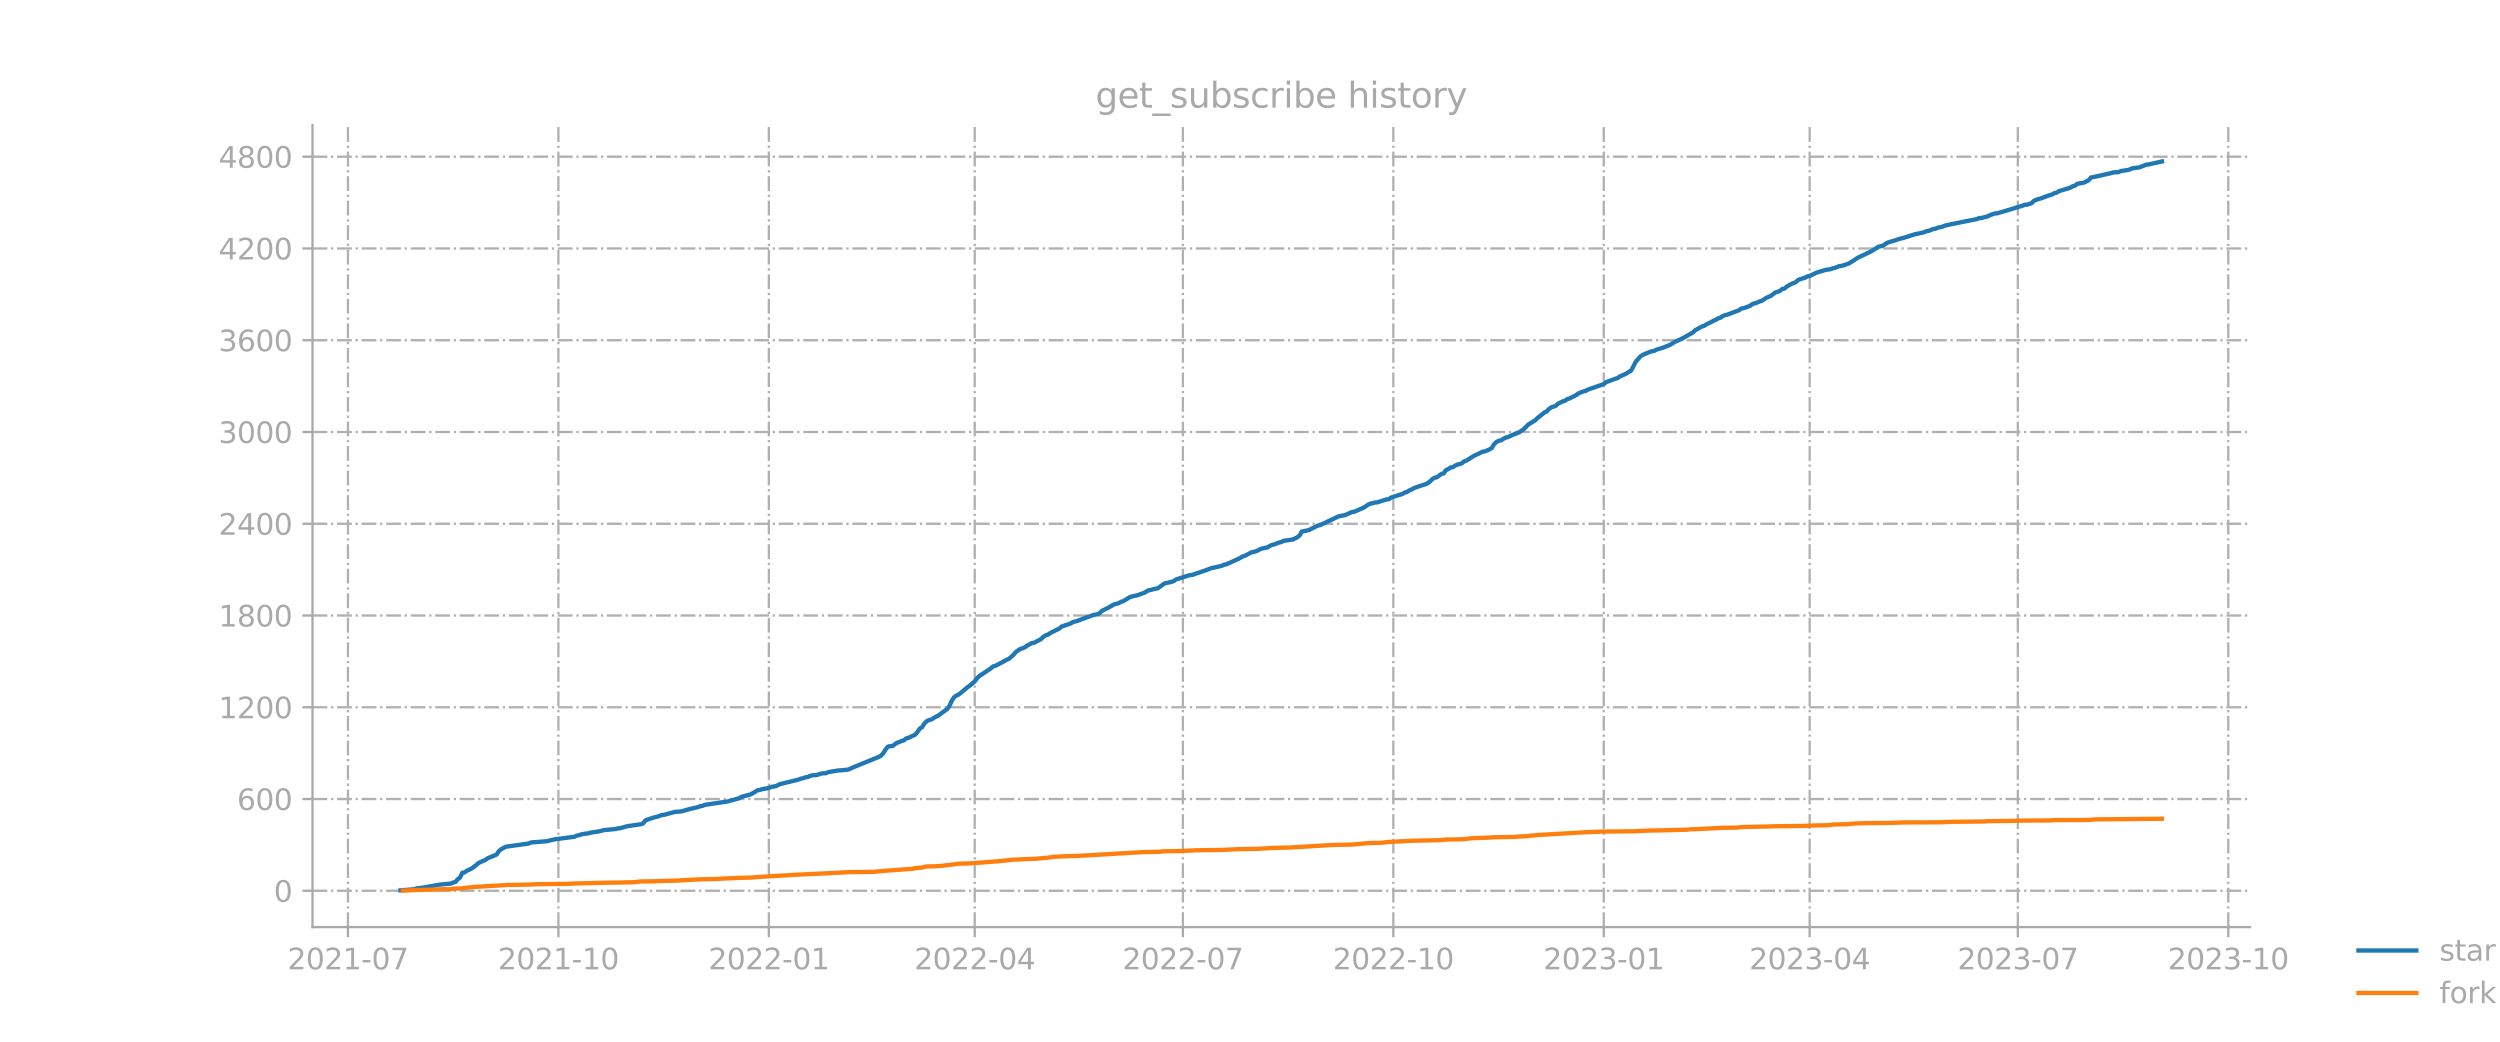 <?xml version="1.0" encoding="utf-8" standalone="no"?>
<!DOCTYPE svg PUBLIC "-//W3C//DTD SVG 1.1//EN"
  "http://www.w3.org/Graphics/SVG/1.1/DTD/svg11.dtd">
<svg xmlns:xlink="http://www.w3.org/1999/xlink" width="864pt" height="360pt" viewBox="0 0 864 360" xmlns="http://www.w3.org/2000/svg" version="1.1">
 <defs>
  <style type="text/css">*{stroke-linejoin: round; stroke-linecap: butt}</style>
 </defs>
 <g id="figure_1">
  <g id="patch_1">
   <path d="M 0 360 
L 864 360 
L 864 0 
L 0 0 
L 0 360 
z
" style="fill: none; opacity: 0"/>
  </g>
  <g id="axes_1">
   <g id="patch_2">
    <path d="M 108 320.4 
L 777.6 320.4 
L 777.6 43.2 
L 108 43.2 
L 108 320.4 
z
" style="fill: none; opacity: 0"/>
   </g>
   <g id="matplotlib.axis_1">
    <g id="xtick_1">
     <g id="line2d_1">
      <path d="M 120.254 320.4 
L 120.254 43.2 
" clip-path="url(#p80a74c18dd)" style="fill: none; stroke-dasharray: 5.12,1.28,0.8,1.28; stroke-dashoffset: 0; stroke: #b0b0b0; stroke-width: 0.8"/>
     </g>
     <g id="line2d_2">
      <defs>
       <path id="m5ed4f671eb" d="M 0 0 
L 0 3.5 
" style="stroke: #a9a9a9; stroke-width: 0.8"/>
      </defs>
      <g>
       <use xlink:href="#m5ed4f671eb" x="120.254" y="320.4" style="fill: #a9a9a9; stroke: #a9a9a9; stroke-width: 0.8"/>
      </g>
     </g>
     <g id="text_1">
      <!-- 2021-07 -->
      <g style="fill: #a9a9a9" transform="translate(99.362 334.998) scale(0.1 -0.1)">
       <defs>
        <path id="DejaVuSans-32" d="M 1228 531 
L 3431 531 
L 3431 0 
L 469 0 
L 469 531 
Q 828 903 1448 1529 
Q 2069 2156 2228 2338 
Q 2531 2678 2651 2914 
Q 2772 3150 2772 3378 
Q 2772 3750 2511 3984 
Q 2250 4219 1831 4219 
Q 1534 4219 1204 4116 
Q 875 4013 500 3803 
L 500 4441 
Q 881 4594 1212 4672 
Q 1544 4750 1819 4750 
Q 2544 4750 2975 4387 
Q 3406 4025 3406 3419 
Q 3406 3131 3298 2873 
Q 3191 2616 2906 2266 
Q 2828 2175 2409 1742 
Q 1991 1309 1228 531 
z
" transform="scale(0.016)"/>
        <path id="DejaVuSans-30" d="M 2034 4250 
Q 1547 4250 1301 3770 
Q 1056 3291 1056 2328 
Q 1056 1369 1301 889 
Q 1547 409 2034 409 
Q 2525 409 2770 889 
Q 3016 1369 3016 2328 
Q 3016 3291 2770 3770 
Q 2525 4250 2034 4250 
z
M 2034 4750 
Q 2819 4750 3233 4129 
Q 3647 3509 3647 2328 
Q 3647 1150 3233 529 
Q 2819 -91 2034 -91 
Q 1250 -91 836 529 
Q 422 1150 422 2328 
Q 422 3509 836 4129 
Q 1250 4750 2034 4750 
z
" transform="scale(0.016)"/>
        <path id="DejaVuSans-31" d="M 794 531 
L 1825 531 
L 1825 4091 
L 703 3866 
L 703 4441 
L 1819 4666 
L 2450 4666 
L 2450 531 
L 3481 531 
L 3481 0 
L 794 0 
L 794 531 
z
" transform="scale(0.016)"/>
        <path id="DejaVuSans-2d" d="M 313 2009 
L 1997 2009 
L 1997 1497 
L 313 1497 
L 313 2009 
z
" transform="scale(0.016)"/>
        <path id="DejaVuSans-37" d="M 525 4666 
L 3525 4666 
L 3525 4397 
L 1831 0 
L 1172 0 
L 2766 4134 
L 525 4134 
L 525 4666 
z
" transform="scale(0.016)"/>
       </defs>
       <use xlink:href="#DejaVuSans-32"/>
       <use xlink:href="#DejaVuSans-30" x="63.623"/>
       <use xlink:href="#DejaVuSans-32" x="127.246"/>
       <use xlink:href="#DejaVuSans-31" x="190.869"/>
       <use xlink:href="#DejaVuSans-2d" x="254.492"/>
       <use xlink:href="#DejaVuSans-30" x="290.576"/>
       <use xlink:href="#DejaVuSans-37" x="354.199"/>
      </g>
     </g>
    </g>
    <g id="xtick_2">
     <g id="line2d_3">
      <path d="M 192.985 320.4 
L 192.985 43.2 
" clip-path="url(#p80a74c18dd)" style="fill: none; stroke-dasharray: 5.12,1.28,0.8,1.28; stroke-dashoffset: 0; stroke: #b0b0b0; stroke-width: 0.8"/>
     </g>
     <g id="line2d_4">
      <g>
       <use xlink:href="#m5ed4f671eb" x="192.985" y="320.4" style="fill: #a9a9a9; stroke: #a9a9a9; stroke-width: 0.8"/>
      </g>
     </g>
     <g id="text_2">
      <!-- 2021-10 -->
      <g style="fill: #a9a9a9" transform="translate(172.093 334.998) scale(0.1 -0.1)">
       <use xlink:href="#DejaVuSans-32"/>
       <use xlink:href="#DejaVuSans-30" x="63.623"/>
       <use xlink:href="#DejaVuSans-32" x="127.246"/>
       <use xlink:href="#DejaVuSans-31" x="190.869"/>
       <use xlink:href="#DejaVuSans-2d" x="254.492"/>
       <use xlink:href="#DejaVuSans-31" x="290.576"/>
       <use xlink:href="#DejaVuSans-30" x="354.199"/>
      </g>
     </g>
    </g>
    <g id="xtick_3">
     <g id="line2d_5">
      <path d="M 265.716 320.4 
L 265.716 43.2 
" clip-path="url(#p80a74c18dd)" style="fill: none; stroke-dasharray: 5.12,1.28,0.8,1.28; stroke-dashoffset: 0; stroke: #b0b0b0; stroke-width: 0.8"/>
     </g>
     <g id="line2d_6">
      <g>
       <use xlink:href="#m5ed4f671eb" x="265.716" y="320.4" style="fill: #a9a9a9; stroke: #a9a9a9; stroke-width: 0.8"/>
      </g>
     </g>
     <g id="text_3">
      <!-- 2022-01 -->
      <g style="fill: #a9a9a9" transform="translate(244.824 334.998) scale(0.1 -0.1)">
       <use xlink:href="#DejaVuSans-32"/>
       <use xlink:href="#DejaVuSans-30" x="63.623"/>
       <use xlink:href="#DejaVuSans-32" x="127.246"/>
       <use xlink:href="#DejaVuSans-32" x="190.869"/>
       <use xlink:href="#DejaVuSans-2d" x="254.492"/>
       <use xlink:href="#DejaVuSans-30" x="290.576"/>
       <use xlink:href="#DejaVuSans-31" x="354.199"/>
      </g>
     </g>
    </g>
    <g id="xtick_4">
     <g id="line2d_7">
      <path d="M 336.866 320.4 
L 336.866 43.2 
" clip-path="url(#p80a74c18dd)" style="fill: none; stroke-dasharray: 5.12,1.28,0.8,1.28; stroke-dashoffset: 0; stroke: #b0b0b0; stroke-width: 0.8"/>
     </g>
     <g id="line2d_8">
      <g>
       <use xlink:href="#m5ed4f671eb" x="336.866" y="320.4" style="fill: #a9a9a9; stroke: #a9a9a9; stroke-width: 0.8"/>
      </g>
     </g>
     <g id="text_4">
      <!-- 2022-04 -->
      <g style="fill: #a9a9a9" transform="translate(315.974 334.998) scale(0.1 -0.1)">
       <defs>
        <path id="DejaVuSans-34" d="M 2419 4116 
L 825 1625 
L 2419 1625 
L 2419 4116 
z
M 2253 4666 
L 3047 4666 
L 3047 1625 
L 3713 1625 
L 3713 1100 
L 3047 1100 
L 3047 0 
L 2419 0 
L 2419 1100 
L 313 1100 
L 313 1709 
L 2253 4666 
z
" transform="scale(0.016)"/>
       </defs>
       <use xlink:href="#DejaVuSans-32"/>
       <use xlink:href="#DejaVuSans-30" x="63.623"/>
       <use xlink:href="#DejaVuSans-32" x="127.246"/>
       <use xlink:href="#DejaVuSans-32" x="190.869"/>
       <use xlink:href="#DejaVuSans-2d" x="254.492"/>
       <use xlink:href="#DejaVuSans-30" x="290.576"/>
       <use xlink:href="#DejaVuSans-34" x="354.199"/>
      </g>
     </g>
    </g>
    <g id="xtick_5">
     <g id="line2d_9">
      <path d="M 408.806 320.4 
L 408.806 43.2 
" clip-path="url(#p80a74c18dd)" style="fill: none; stroke-dasharray: 5.12,1.28,0.8,1.28; stroke-dashoffset: 0; stroke: #b0b0b0; stroke-width: 0.8"/>
     </g>
     <g id="line2d_10">
      <g>
       <use xlink:href="#m5ed4f671eb" x="408.806" y="320.4" style="fill: #a9a9a9; stroke: #a9a9a9; stroke-width: 0.8"/>
      </g>
     </g>
     <g id="text_5">
      <!-- 2022-07 -->
      <g style="fill: #a9a9a9" transform="translate(387.915 334.998) scale(0.1 -0.1)">
       <use xlink:href="#DejaVuSans-32"/>
       <use xlink:href="#DejaVuSans-30" x="63.623"/>
       <use xlink:href="#DejaVuSans-32" x="127.246"/>
       <use xlink:href="#DejaVuSans-32" x="190.869"/>
       <use xlink:href="#DejaVuSans-2d" x="254.492"/>
       <use xlink:href="#DejaVuSans-30" x="290.576"/>
       <use xlink:href="#DejaVuSans-37" x="354.199"/>
      </g>
     </g>
    </g>
    <g id="xtick_6">
     <g id="line2d_11">
      <path d="M 481.537 320.4 
L 481.537 43.2 
" clip-path="url(#p80a74c18dd)" style="fill: none; stroke-dasharray: 5.12,1.28,0.8,1.28; stroke-dashoffset: 0; stroke: #b0b0b0; stroke-width: 0.8"/>
     </g>
     <g id="line2d_12">
      <g>
       <use xlink:href="#m5ed4f671eb" x="481.537" y="320.4" style="fill: #a9a9a9; stroke: #a9a9a9; stroke-width: 0.8"/>
      </g>
     </g>
     <g id="text_6">
      <!-- 2022-10 -->
      <g style="fill: #a9a9a9" transform="translate(460.646 334.998) scale(0.1 -0.1)">
       <use xlink:href="#DejaVuSans-32"/>
       <use xlink:href="#DejaVuSans-30" x="63.623"/>
       <use xlink:href="#DejaVuSans-32" x="127.246"/>
       <use xlink:href="#DejaVuSans-32" x="190.869"/>
       <use xlink:href="#DejaVuSans-2d" x="254.492"/>
       <use xlink:href="#DejaVuSans-31" x="290.576"/>
       <use xlink:href="#DejaVuSans-30" x="354.199"/>
      </g>
     </g>
    </g>
    <g id="xtick_7">
     <g id="line2d_13">
      <path d="M 554.268 320.4 
L 554.268 43.2 
" clip-path="url(#p80a74c18dd)" style="fill: none; stroke-dasharray: 5.12,1.28,0.8,1.28; stroke-dashoffset: 0; stroke: #b0b0b0; stroke-width: 0.8"/>
     </g>
     <g id="line2d_14">
      <g>
       <use xlink:href="#m5ed4f671eb" x="554.268" y="320.4" style="fill: #a9a9a9; stroke: #a9a9a9; stroke-width: 0.8"/>
      </g>
     </g>
     <g id="text_7">
      <!-- 2023-01 -->
      <g style="fill: #a9a9a9" transform="translate(533.377 334.998) scale(0.1 -0.1)">
       <defs>
        <path id="DejaVuSans-33" d="M 2597 2516 
Q 3050 2419 3304 2112 
Q 3559 1806 3559 1356 
Q 3559 666 3084 287 
Q 2609 -91 1734 -91 
Q 1441 -91 1130 -33 
Q 819 25 488 141 
L 488 750 
Q 750 597 1062 519 
Q 1375 441 1716 441 
Q 2309 441 2620 675 
Q 2931 909 2931 1356 
Q 2931 1769 2642 2001 
Q 2353 2234 1838 2234 
L 1294 2234 
L 1294 2753 
L 1863 2753 
Q 2328 2753 2575 2939 
Q 2822 3125 2822 3475 
Q 2822 3834 2567 4026 
Q 2313 4219 1838 4219 
Q 1578 4219 1281 4162 
Q 984 4106 628 3988 
L 628 4550 
Q 988 4650 1302 4700 
Q 1616 4750 1894 4750 
Q 2613 4750 3031 4423 
Q 3450 4097 3450 3541 
Q 3450 3153 3228 2886 
Q 3006 2619 2597 2516 
z
" transform="scale(0.016)"/>
       </defs>
       <use xlink:href="#DejaVuSans-32"/>
       <use xlink:href="#DejaVuSans-30" x="63.623"/>
       <use xlink:href="#DejaVuSans-32" x="127.246"/>
       <use xlink:href="#DejaVuSans-33" x="190.869"/>
       <use xlink:href="#DejaVuSans-2d" x="254.492"/>
       <use xlink:href="#DejaVuSans-30" x="290.576"/>
       <use xlink:href="#DejaVuSans-31" x="354.199"/>
      </g>
     </g>
    </g>
    <g id="xtick_8">
     <g id="line2d_15">
      <path d="M 625.418 320.4 
L 625.418 43.2 
" clip-path="url(#p80a74c18dd)" style="fill: none; stroke-dasharray: 5.12,1.28,0.8,1.28; stroke-dashoffset: 0; stroke: #b0b0b0; stroke-width: 0.8"/>
     </g>
     <g id="line2d_16">
      <g>
       <use xlink:href="#m5ed4f671eb" x="625.418" y="320.4" style="fill: #a9a9a9; stroke: #a9a9a9; stroke-width: 0.8"/>
      </g>
     </g>
     <g id="text_8">
      <!-- 2023-04 -->
      <g style="fill: #a9a9a9" transform="translate(604.527 334.998) scale(0.1 -0.1)">
       <use xlink:href="#DejaVuSans-32"/>
       <use xlink:href="#DejaVuSans-30" x="63.623"/>
       <use xlink:href="#DejaVuSans-32" x="127.246"/>
       <use xlink:href="#DejaVuSans-33" x="190.869"/>
       <use xlink:href="#DejaVuSans-2d" x="254.492"/>
       <use xlink:href="#DejaVuSans-30" x="290.576"/>
       <use xlink:href="#DejaVuSans-34" x="354.199"/>
      </g>
     </g>
    </g>
    <g id="xtick_9">
     <g id="line2d_17">
      <path d="M 697.359 320.4 
L 697.359 43.2 
" clip-path="url(#p80a74c18dd)" style="fill: none; stroke-dasharray: 5.12,1.28,0.8,1.28; stroke-dashoffset: 0; stroke: #b0b0b0; stroke-width: 0.8"/>
     </g>
     <g id="line2d_18">
      <g>
       <use xlink:href="#m5ed4f671eb" x="697.359" y="320.4" style="fill: #a9a9a9; stroke: #a9a9a9; stroke-width: 0.8"/>
      </g>
     </g>
     <g id="text_9">
      <!-- 2023-07 -->
      <g style="fill: #a9a9a9" transform="translate(676.467 334.998) scale(0.1 -0.1)">
       <use xlink:href="#DejaVuSans-32"/>
       <use xlink:href="#DejaVuSans-30" x="63.623"/>
       <use xlink:href="#DejaVuSans-32" x="127.246"/>
       <use xlink:href="#DejaVuSans-33" x="190.869"/>
       <use xlink:href="#DejaVuSans-2d" x="254.492"/>
       <use xlink:href="#DejaVuSans-30" x="290.576"/>
       <use xlink:href="#DejaVuSans-37" x="354.199"/>
      </g>
     </g>
    </g>
    <g id="xtick_10">
     <g id="line2d_19">
      <path d="M 770.09 320.4 
L 770.09 43.2 
" clip-path="url(#p80a74c18dd)" style="fill: none; stroke-dasharray: 5.12,1.28,0.8,1.28; stroke-dashoffset: 0; stroke: #b0b0b0; stroke-width: 0.8"/>
     </g>
     <g id="line2d_20">
      <g>
       <use xlink:href="#m5ed4f671eb" x="770.09" y="320.4" style="fill: #a9a9a9; stroke: #a9a9a9; stroke-width: 0.8"/>
      </g>
     </g>
     <g id="text_10">
      <!-- 2023-10 -->
      <g style="fill: #a9a9a9" transform="translate(749.198 334.998) scale(0.1 -0.1)">
       <use xlink:href="#DejaVuSans-32"/>
       <use xlink:href="#DejaVuSans-30" x="63.623"/>
       <use xlink:href="#DejaVuSans-32" x="127.246"/>
       <use xlink:href="#DejaVuSans-33" x="190.869"/>
       <use xlink:href="#DejaVuSans-2d" x="254.492"/>
       <use xlink:href="#DejaVuSans-31" x="290.576"/>
       <use xlink:href="#DejaVuSans-30" x="354.199"/>
      </g>
     </g>
    </g>
   </g>
   <g id="matplotlib.axis_2">
    <g id="ytick_1">
     <g id="line2d_21">
      <path d="M 108 307.853 
L 777.6 307.853 
" clip-path="url(#p80a74c18dd)" style="fill: none; stroke-dasharray: 5.12,1.28,0.8,1.28; stroke-dashoffset: 0; stroke: #b0b0b0; stroke-width: 0.8"/>
     </g>
     <g id="line2d_22">
      <defs>
       <path id="m98a3d5a1b2" d="M 0 0 
L -3.5 0 
" style="stroke: #a9a9a9; stroke-width: 0.8"/>
      </defs>
      <g>
       <use xlink:href="#m98a3d5a1b2" x="108" y="307.853" style="fill: #a9a9a9; stroke: #a9a9a9; stroke-width: 0.8"/>
      </g>
     </g>
     <g id="text_11">
      <!-- 0 -->
      <g style="fill: #a9a9a9" transform="translate(94.638 311.652) scale(0.1 -0.1)">
       <use xlink:href="#DejaVuSans-30"/>
      </g>
     </g>
    </g>
    <g id="ytick_2">
     <g id="line2d_23">
      <path d="M 108 276.141 
L 777.6 276.141 
" clip-path="url(#p80a74c18dd)" style="fill: none; stroke-dasharray: 5.12,1.28,0.8,1.28; stroke-dashoffset: 0; stroke: #b0b0b0; stroke-width: 0.8"/>
     </g>
     <g id="line2d_24">
      <g>
       <use xlink:href="#m98a3d5a1b2" x="108" y="276.141" style="fill: #a9a9a9; stroke: #a9a9a9; stroke-width: 0.8"/>
      </g>
     </g>
     <g id="text_12">
      <!-- 600 -->
      <g style="fill: #a9a9a9" transform="translate(81.912 279.941) scale(0.1 -0.1)">
       <defs>
        <path id="DejaVuSans-36" d="M 2113 2584 
Q 1688 2584 1439 2293 
Q 1191 2003 1191 1497 
Q 1191 994 1439 701 
Q 1688 409 2113 409 
Q 2538 409 2786 701 
Q 3034 994 3034 1497 
Q 3034 2003 2786 2293 
Q 2538 2584 2113 2584 
z
M 3366 4563 
L 3366 3988 
Q 3128 4100 2886 4159 
Q 2644 4219 2406 4219 
Q 1781 4219 1451 3797 
Q 1122 3375 1075 2522 
Q 1259 2794 1537 2939 
Q 1816 3084 2150 3084 
Q 2853 3084 3261 2657 
Q 3669 2231 3669 1497 
Q 3669 778 3244 343 
Q 2819 -91 2113 -91 
Q 1303 -91 875 529 
Q 447 1150 447 2328 
Q 447 3434 972 4092 
Q 1497 4750 2381 4750 
Q 2619 4750 2861 4703 
Q 3103 4656 3366 4563 
z
" transform="scale(0.016)"/>
       </defs>
       <use xlink:href="#DejaVuSans-36"/>
       <use xlink:href="#DejaVuSans-30" x="63.623"/>
       <use xlink:href="#DejaVuSans-30" x="127.246"/>
      </g>
     </g>
    </g>
    <g id="ytick_3">
     <g id="line2d_25">
      <path d="M 108 244.43 
L 777.6 244.43 
" clip-path="url(#p80a74c18dd)" style="fill: none; stroke-dasharray: 5.12,1.28,0.8,1.28; stroke-dashoffset: 0; stroke: #b0b0b0; stroke-width: 0.8"/>
     </g>
     <g id="line2d_26">
      <g>
       <use xlink:href="#m98a3d5a1b2" x="108" y="244.43" style="fill: #a9a9a9; stroke: #a9a9a9; stroke-width: 0.8"/>
      </g>
     </g>
     <g id="text_13">
      <!-- 1200 -->
      <g style="fill: #a9a9a9" transform="translate(75.55 248.229) scale(0.1 -0.1)">
       <use xlink:href="#DejaVuSans-31"/>
       <use xlink:href="#DejaVuSans-32" x="63.623"/>
       <use xlink:href="#DejaVuSans-30" x="127.246"/>
       <use xlink:href="#DejaVuSans-30" x="190.869"/>
      </g>
     </g>
    </g>
    <g id="ytick_4">
     <g id="line2d_27">
      <path d="M 108 212.719 
L 777.6 212.719 
" clip-path="url(#p80a74c18dd)" style="fill: none; stroke-dasharray: 5.12,1.28,0.8,1.28; stroke-dashoffset: 0; stroke: #b0b0b0; stroke-width: 0.8"/>
     </g>
     <g id="line2d_28">
      <g>
       <use xlink:href="#m98a3d5a1b2" x="108" y="212.719" style="fill: #a9a9a9; stroke: #a9a9a9; stroke-width: 0.8"/>
      </g>
     </g>
     <g id="text_14">
      <!-- 1800 -->
      <g style="fill: #a9a9a9" transform="translate(75.55 216.518) scale(0.1 -0.1)">
       <defs>
        <path id="DejaVuSans-38" d="M 2034 2216 
Q 1584 2216 1326 1975 
Q 1069 1734 1069 1313 
Q 1069 891 1326 650 
Q 1584 409 2034 409 
Q 2484 409 2743 651 
Q 3003 894 3003 1313 
Q 3003 1734 2745 1975 
Q 2488 2216 2034 2216 
z
M 1403 2484 
Q 997 2584 770 2862 
Q 544 3141 544 3541 
Q 544 4100 942 4425 
Q 1341 4750 2034 4750 
Q 2731 4750 3128 4425 
Q 3525 4100 3525 3541 
Q 3525 3141 3298 2862 
Q 3072 2584 2669 2484 
Q 3125 2378 3379 2068 
Q 3634 1759 3634 1313 
Q 3634 634 3220 271 
Q 2806 -91 2034 -91 
Q 1263 -91 848 271 
Q 434 634 434 1313 
Q 434 1759 690 2068 
Q 947 2378 1403 2484 
z
M 1172 3481 
Q 1172 3119 1398 2916 
Q 1625 2713 2034 2713 
Q 2441 2713 2670 2916 
Q 2900 3119 2900 3481 
Q 2900 3844 2670 4047 
Q 2441 4250 2034 4250 
Q 1625 4250 1398 4047 
Q 1172 3844 1172 3481 
z
" transform="scale(0.016)"/>
       </defs>
       <use xlink:href="#DejaVuSans-31"/>
       <use xlink:href="#DejaVuSans-38" x="63.623"/>
       <use xlink:href="#DejaVuSans-30" x="127.246"/>
       <use xlink:href="#DejaVuSans-30" x="190.869"/>
      </g>
     </g>
    </g>
    <g id="ytick_5">
     <g id="line2d_29">
      <path d="M 108 181.007 
L 777.6 181.007 
" clip-path="url(#p80a74c18dd)" style="fill: none; stroke-dasharray: 5.12,1.28,0.8,1.28; stroke-dashoffset: 0; stroke: #b0b0b0; stroke-width: 0.8"/>
     </g>
     <g id="line2d_30">
      <g>
       <use xlink:href="#m98a3d5a1b2" x="108" y="181.007" style="fill: #a9a9a9; stroke: #a9a9a9; stroke-width: 0.8"/>
      </g>
     </g>
     <g id="text_15">
      <!-- 2400 -->
      <g style="fill: #a9a9a9" transform="translate(75.55 184.806) scale(0.1 -0.1)">
       <use xlink:href="#DejaVuSans-32"/>
       <use xlink:href="#DejaVuSans-34" x="63.623"/>
       <use xlink:href="#DejaVuSans-30" x="127.246"/>
       <use xlink:href="#DejaVuSans-30" x="190.869"/>
      </g>
     </g>
    </g>
    <g id="ytick_6">
     <g id="line2d_31">
      <path d="M 108 149.296 
L 777.6 149.296 
" clip-path="url(#p80a74c18dd)" style="fill: none; stroke-dasharray: 5.12,1.28,0.8,1.28; stroke-dashoffset: 0; stroke: #b0b0b0; stroke-width: 0.8"/>
     </g>
     <g id="line2d_32">
      <g>
       <use xlink:href="#m98a3d5a1b2" x="108" y="149.296" style="fill: #a9a9a9; stroke: #a9a9a9; stroke-width: 0.8"/>
      </g>
     </g>
     <g id="text_16">
      <!-- 3000 -->
      <g style="fill: #a9a9a9" transform="translate(75.55 153.095) scale(0.1 -0.1)">
       <use xlink:href="#DejaVuSans-33"/>
       <use xlink:href="#DejaVuSans-30" x="63.623"/>
       <use xlink:href="#DejaVuSans-30" x="127.246"/>
       <use xlink:href="#DejaVuSans-30" x="190.869"/>
      </g>
     </g>
    </g>
    <g id="ytick_7">
     <g id="line2d_33">
      <path d="M 108 117.584 
L 777.6 117.584 
" clip-path="url(#p80a74c18dd)" style="fill: none; stroke-dasharray: 5.12,1.28,0.8,1.28; stroke-dashoffset: 0; stroke: #b0b0b0; stroke-width: 0.8"/>
     </g>
     <g id="line2d_34">
      <g>
       <use xlink:href="#m98a3d5a1b2" x="108" y="117.584" style="fill: #a9a9a9; stroke: #a9a9a9; stroke-width: 0.8"/>
      </g>
     </g>
     <g id="text_17">
      <!-- 3600 -->
      <g style="fill: #a9a9a9" transform="translate(75.55 121.384) scale(0.1 -0.1)">
       <use xlink:href="#DejaVuSans-33"/>
       <use xlink:href="#DejaVuSans-36" x="63.623"/>
       <use xlink:href="#DejaVuSans-30" x="127.246"/>
       <use xlink:href="#DejaVuSans-30" x="190.869"/>
      </g>
     </g>
    </g>
    <g id="ytick_8">
     <g id="line2d_35">
      <path d="M 108 85.873 
L 777.6 85.873 
" clip-path="url(#p80a74c18dd)" style="fill: none; stroke-dasharray: 5.12,1.28,0.8,1.28; stroke-dashoffset: 0; stroke: #b0b0b0; stroke-width: 0.8"/>
     </g>
     <g id="line2d_36">
      <g>
       <use xlink:href="#m98a3d5a1b2" x="108" y="85.873" style="fill: #a9a9a9; stroke: #a9a9a9; stroke-width: 0.8"/>
      </g>
     </g>
     <g id="text_18">
      <!-- 4200 -->
      <g style="fill: #a9a9a9" transform="translate(75.55 89.672) scale(0.1 -0.1)">
       <use xlink:href="#DejaVuSans-34"/>
       <use xlink:href="#DejaVuSans-32" x="63.623"/>
       <use xlink:href="#DejaVuSans-30" x="127.246"/>
       <use xlink:href="#DejaVuSans-30" x="190.869"/>
      </g>
     </g>
    </g>
    <g id="ytick_9">
     <g id="line2d_37">
      <path d="M 108 54.162 
L 777.6 54.162 
" clip-path="url(#p80a74c18dd)" style="fill: none; stroke-dasharray: 5.12,1.28,0.8,1.28; stroke-dashoffset: 0; stroke: #b0b0b0; stroke-width: 0.8"/>
     </g>
     <g id="line2d_38">
      <g>
       <use xlink:href="#m98a3d5a1b2" x="108" y="54.162" style="fill: #a9a9a9; stroke: #a9a9a9; stroke-width: 0.8"/>
      </g>
     </g>
     <g id="text_19">
      <!-- 4800 -->
      <g style="fill: #a9a9a9" transform="translate(75.55 57.961) scale(0.1 -0.1)">
       <use xlink:href="#DejaVuSans-34"/>
       <use xlink:href="#DejaVuSans-38" x="63.623"/>
       <use xlink:href="#DejaVuSans-30" x="127.246"/>
       <use xlink:href="#DejaVuSans-30" x="190.869"/>
      </g>
     </g>
    </g>
   </g>
   <g id="line2d_39">
    <path d="M 138.436 307.694 
L 143.18 307.324 
L 143.97 307.007 
L 146.342 306.743 
L 151.876 305.739 
L 155.829 305.369 
L 156.619 304.999 
L 157.41 304.787 
L 158.2 303.836 
L 158.991 303.308 
L 159.781 301.616 
L 160.572 301.511 
L 161.362 300.929 
L 162.944 300.189 
L 164.525 299.027 
L 165.315 298.287 
L 166.896 297.547 
L 167.687 297.23 
L 168.477 296.648 
L 171.64 295.327 
L 172.43 294.111 
L 173.221 293.477 
L 174.802 292.631 
L 182.707 291.521 
L 183.498 291.152 
L 189.032 290.729 
L 190.613 290.306 
L 192.194 289.989 
L 198.519 289.196 
L 199.309 288.773 
L 200.1 288.667 
L 200.89 288.35 
L 202.471 288.086 
L 203.262 288.033 
L 204.052 287.769 
L 207.215 287.293 
L 208.796 286.87 
L 211.167 286.659 
L 212.749 286.501 
L 213.539 286.289 
L 214.33 286.236 
L 216.701 285.549 
L 221.445 284.862 
L 222.235 284.598 
L 223.026 283.541 
L 225.397 282.695 
L 227.769 282.061 
L 228.56 281.691 
L 229.35 281.638 
L 233.303 280.581 
L 234.884 280.475 
L 235.675 280.37 
L 238.046 279.683 
L 241.209 278.943 
L 241.999 278.626 
L 242.79 278.52 
L 243.58 278.15 
L 251.486 276.987 
L 255.438 275.877 
L 256.229 275.402 
L 259.391 274.556 
L 260.972 273.657 
L 261.763 273.129 
L 262.553 273.023 
L 263.344 272.759 
L 265.716 272.336 
L 266.506 271.966 
L 268.087 271.702 
L 269.668 270.962 
L 273.621 270.011 
L 275.993 269.429 
L 276.783 269.112 
L 277.574 268.954 
L 278.365 268.636 
L 279.155 268.531 
L 279.946 268.161 
L 280.736 267.949 
L 282.317 267.844 
L 283.898 267.315 
L 285.48 267.209 
L 286.27 266.839 
L 289.432 266.311 
L 292.595 266.047 
L 293.385 265.888 
L 294.966 265.148 
L 303.662 261.607 
L 304.453 261.184 
L 305.243 260.339 
L 306.034 259.07 
L 306.825 258.066 
L 307.615 257.855 
L 308.406 257.855 
L 309.987 256.692 
L 310.777 256.48 
L 311.568 256.058 
L 312.358 255.899 
L 313.149 255.212 
L 313.94 255.001 
L 316.311 253.891 
L 317.102 252.939 
L 317.892 251.777 
L 318.683 251.301 
L 319.473 250.032 
L 320.264 249.24 
L 321.055 248.87 
L 321.845 248.658 
L 323.426 247.707 
L 324.217 247.337 
L 327.379 245.011 
L 328.17 243.902 
L 328.96 242.105 
L 329.751 240.942 
L 330.541 240.36 
L 331.332 240.043 
L 334.494 237.401 
L 335.285 236.872 
L 336.866 235.498 
L 337.656 234.388 
L 338.447 233.648 
L 340.028 232.591 
L 342.4 231.006 
L 343.19 230.318 
L 343.981 230.107 
L 346.352 228.891 
L 347.933 227.993 
L 348.724 227.676 
L 350.305 226.249 
L 351.096 225.297 
L 352.677 224.24 
L 353.467 224.029 
L 354.258 223.659 
L 355.048 223.078 
L 356.63 222.232 
L 357.42 222.126 
L 359.001 221.281 
L 359.792 220.858 
L 360.582 220.065 
L 361.373 219.589 
L 362.163 219.325 
L 362.954 218.797 
L 366.116 217.211 
L 366.907 216.524 
L 370.069 215.467 
L 370.86 214.938 
L 371.65 214.78 
L 373.231 214.251 
L 375.603 213.353 
L 377.974 212.507 
L 379.556 212.243 
L 381.137 210.922 
L 382.718 210.182 
L 385.089 208.86 
L 386.671 208.438 
L 387.461 207.962 
L 388.252 207.751 
L 390.623 206.271 
L 392.995 205.742 
L 395.367 204.896 
L 396.948 203.998 
L 397.738 203.892 
L 398.529 203.628 
L 400.11 203.311 
L 402.482 201.62 
L 404.853 201.091 
L 405.644 200.827 
L 406.434 200.245 
L 411.178 198.766 
L 411.968 198.713 
L 417.502 196.81 
L 418.293 196.44 
L 420.664 195.912 
L 422.246 195.542 
L 423.036 195.172 
L 423.827 195.013 
L 426.198 193.956 
L 428.57 192.846 
L 429.361 192.318 
L 430.151 192.106 
L 432.523 190.891 
L 434.104 190.521 
L 435.685 189.728 
L 437.266 189.305 
L 438.057 189.199 
L 438.847 188.671 
L 439.638 188.301 
L 440.428 188.142 
L 442.009 187.508 
L 442.8 187.349 
L 443.591 186.927 
L 446.753 186.451 
L 448.334 185.711 
L 449.124 185.077 
L 449.915 183.703 
L 451.496 183.386 
L 452.287 183.227 
L 455.449 181.641 
L 456.239 181.483 
L 462.564 178.47 
L 464.936 177.995 
L 466.517 177.255 
L 467.307 176.938 
L 468.098 176.832 
L 471.26 175.458 
L 472.841 174.401 
L 473.632 174.031 
L 474.422 173.925 
L 475.213 173.661 
L 476.003 173.608 
L 479.166 172.604 
L 479.956 172.551 
L 480.747 171.969 
L 482.328 171.441 
L 484.699 170.701 
L 485.49 170.225 
L 486.281 170.014 
L 487.071 169.485 
L 487.862 169.168 
L 488.652 168.693 
L 490.233 168.111 
L 492.605 167.371 
L 493.396 167.001 
L 494.186 166.42 
L 494.977 165.627 
L 495.767 165.099 
L 496.558 164.94 
L 498.139 163.777 
L 498.929 163.619 
L 499.72 162.456 
L 500.511 162.139 
L 501.301 161.558 
L 502.092 161.452 
L 502.882 160.923 
L 503.673 160.553 
L 504.463 160.395 
L 505.254 160.078 
L 506.044 159.443 
L 506.835 159.179 
L 509.207 157.646 
L 512.369 156.114 
L 513.159 156.008 
L 514.74 155.321 
L 515.531 154.845 
L 516.322 153.577 
L 517.112 152.784 
L 517.903 152.361 
L 518.693 152.203 
L 520.274 151.251 
L 521.065 151.093 
L 522.646 150.353 
L 525.018 149.402 
L 526.599 148.344 
L 528.18 146.706 
L 529.761 145.755 
L 530.552 145.279 
L 531.342 144.486 
L 533.714 142.584 
L 534.504 142.214 
L 535.295 141.368 
L 536.085 140.787 
L 537.667 140.258 
L 538.457 139.518 
L 540.038 138.725 
L 540.829 138.514 
L 541.619 137.933 
L 542.41 137.721 
L 544.782 136.506 
L 545.572 135.924 
L 547.153 135.29 
L 547.944 135.131 
L 548.734 134.656 
L 554.268 132.753 
L 555.059 132.066 
L 558.221 130.903 
L 559.012 130.692 
L 559.802 130.11 
L 562.174 129.053 
L 562.964 128.472 
L 563.755 128.049 
L 565.336 124.984 
L 566.917 123.187 
L 567.708 122.658 
L 570.079 121.654 
L 570.87 121.39 
L 571.66 121.284 
L 572.451 120.861 
L 574.823 120.121 
L 577.194 119.17 
L 578.775 118.166 
L 581.147 117.109 
L 585.1 114.889 
L 585.89 114.096 
L 587.472 113.251 
L 588.262 112.828 
L 589.053 112.563 
L 589.843 112.035 
L 591.424 111.295 
L 592.215 110.819 
L 593.005 110.502 
L 593.796 110.027 
L 594.587 109.815 
L 595.377 109.234 
L 596.168 108.917 
L 596.958 108.758 
L 598.539 108.124 
L 600.911 107.278 
L 601.702 106.697 
L 603.283 106.274 
L 604.864 105.693 
L 605.654 105.058 
L 607.235 104.583 
L 608.026 104.213 
L 608.817 104.001 
L 610.398 102.944 
L 611.979 102.257 
L 613.56 101.094 
L 615.141 100.566 
L 615.932 99.879 
L 616.722 99.72 
L 617.513 99.033 
L 619.094 98.135 
L 620.675 97.501 
L 621.465 96.708 
L 623.837 95.968 
L 624.628 95.492 
L 625.418 95.386 
L 627.79 94.224 
L 630.952 93.272 
L 632.533 93.061 
L 633.324 92.744 
L 634.114 92.585 
L 635.695 91.951 
L 636.486 91.898 
L 638.858 91.105 
L 640.439 90.154 
L 642.02 89.097 
L 646.763 86.824 
L 649.135 85.292 
L 650.716 84.922 
L 652.297 83.865 
L 655.459 82.913 
L 656.25 82.596 
L 657.831 82.226 
L 661.784 80.958 
L 663.365 80.641 
L 664.946 80.271 
L 665.736 79.901 
L 666.527 79.795 
L 668.108 79.161 
L 668.899 79.055 
L 669.689 78.685 
L 671.27 78.368 
L 672.061 77.998 
L 674.433 77.469 
L 676.014 77.152 
L 683.129 75.725 
L 683.919 75.408 
L 684.71 75.355 
L 687.081 74.721 
L 687.872 74.298 
L 689.453 73.77 
L 690.244 73.717 
L 694.196 72.554 
L 698.149 71.339 
L 698.94 71.127 
L 699.73 70.757 
L 700.521 70.757 
L 702.102 70.229 
L 702.893 69.436 
L 703.683 69.066 
L 705.264 68.59 
L 708.426 67.428 
L 709.217 67.216 
L 710.008 66.74 
L 710.798 66.582 
L 711.589 66.053 
L 714.751 65.102 
L 715.541 64.838 
L 716.332 64.362 
L 717.123 64.151 
L 717.913 63.516 
L 720.285 63.094 
L 721.866 62.248 
L 722.656 61.349 
L 724.238 61.032 
L 728.981 59.975 
L 730.562 59.553 
L 732.143 59.5 
L 732.934 59.13 
L 735.305 58.76 
L 736.096 58.548 
L 736.886 58.178 
L 739.258 57.861 
L 740.839 57.28 
L 741.63 56.91 
L 742.42 56.857 
L 744.792 56.329 
L 747.164 55.8 
L 747.164 55.8 
" clip-path="url(#p80a74c18dd)" style="fill: none; stroke: #1f77b4; stroke-width: 1.5; stroke-linecap: square"/>
   </g>
   <g id="line2d_40">
    <path d="M 139.227 307.8 
L 141.599 307.694 
L 143.18 307.589 
L 148.714 307.483 
L 152.666 307.324 
L 155.829 307.324 
L 156.619 307.113 
L 158.991 307.06 
L 163.734 306.532 
L 175.592 305.844 
L 181.917 305.739 
L 185.87 305.58 
L 195.356 305.474 
L 199.309 305.316 
L 204.052 305.21 
L 207.215 305.105 
L 214.33 304.999 
L 216.701 304.946 
L 219.073 304.893 
L 221.445 304.629 
L 226.188 304.576 
L 227.769 304.47 
L 233.303 304.365 
L 241.999 303.889 
L 247.533 303.783 
L 249.114 303.678 
L 251.486 303.572 
L 256.229 303.36 
L 259.391 303.308 
L 261.763 303.096 
L 275.202 302.303 
L 277.574 302.198 
L 283.108 301.933 
L 285.48 301.828 
L 293.385 301.405 
L 302.081 301.299 
L 305.243 300.982 
L 306.825 300.876 
L 315.521 300.242 
L 316.311 300.031 
L 318.683 299.819 
L 320.264 299.449 
L 322.636 299.396 
L 325.007 299.291 
L 331.332 298.498 
L 335.285 298.392 
L 345.562 297.599 
L 350.305 297.071 
L 352.677 297.018 
L 354.258 296.912 
L 357.42 296.807 
L 359.001 296.701 
L 362.954 296.331 
L 363.745 296.12 
L 368.488 295.908 
L 372.441 295.803 
L 383.508 295.168 
L 385.089 295.063 
L 395.367 294.481 
L 400.901 294.376 
L 401.691 294.217 
L 408.016 294.111 
L 413.549 293.847 
L 422.246 293.741 
L 427.779 293.477 
L 434.104 293.371 
L 441.219 293.001 
L 445.962 292.896 
L 460.983 291.997 
L 467.307 291.891 
L 471.26 291.521 
L 472.841 291.363 
L 476.794 291.31 
L 479.956 290.993 
L 487.862 290.57 
L 492.605 290.464 
L 494.977 290.412 
L 497.348 290.359 
L 499.72 290.147 
L 506.044 290.042 
L 507.626 289.777 
L 509.207 289.672 
L 512.369 289.566 
L 514.74 289.46 
L 516.322 289.355 
L 523.437 289.249 
L 525.018 289.09 
L 528.18 288.985 
L 528.97 288.773 
L 530.552 288.72 
L 531.342 288.562 
L 533.714 288.456 
L 547.153 287.663 
L 549.525 287.558 
L 553.478 287.399 
L 564.545 287.293 
L 570.079 287.029 
L 576.404 286.923 
L 579.566 286.818 
L 582.728 286.765 
L 584.309 286.606 
L 587.472 286.501 
L 595.377 286.078 
L 600.12 286.025 
L 602.492 285.813 
L 604.864 285.761 
L 610.398 285.655 
L 613.56 285.549 
L 623.047 285.443 
L 626.999 285.285 
L 631.743 285.179 
L 634.114 284.915 
L 638.858 284.862 
L 639.648 284.704 
L 641.229 284.598 
L 644.391 284.492 
L 653.878 284.386 
L 657.831 284.228 
L 671.27 284.175 
L 672.851 284.069 
L 675.223 284.016 
L 685.5 283.911 
L 687.081 283.805 
L 695.778 283.699 
L 698.94 283.594 
L 708.426 283.541 
L 710.008 283.435 
L 721.866 283.382 
L 724.238 283.171 
L 737.677 283.065 
L 740.049 283.012 
L 747.164 282.959 
L 747.164 282.959 
" clip-path="url(#p80a74c18dd)" style="fill: none; stroke: #ff7f0e; stroke-width: 1.5; stroke-linecap: square"/>
   </g>
   <g id="patch_3">
    <path d="M 108 320.4 
L 108 43.2 
" style="fill: none; stroke: #a9a9a9; stroke-width: 0.8; stroke-linejoin: miter; stroke-linecap: square"/>
   </g>
   <g id="patch_4">
    <path d="M 777.6 320.4 
L 777.6 43.2 
" style="fill: none"/>
   </g>
   <g id="patch_5">
    <path d="M 108 320.4 
L 777.6 320.4 
" style="fill: none; stroke: #a9a9a9; stroke-width: 0.8; stroke-linejoin: miter; stroke-linecap: square"/>
   </g>
   <g id="patch_6">
    <path d="M 108 43.2 
L 777.6 43.2 
" style="fill: none"/>
   </g>
   <g id="text_20">
    <!-- get_subscribe history -->
    <g style="fill: #a9a9a9" transform="translate(378.608 37.2) scale(0.12 -0.12)">
     <defs>
      <path id="DejaVuSans-67" d="M 2906 1791 
Q 2906 2416 2648 2759 
Q 2391 3103 1925 3103 
Q 1463 3103 1205 2759 
Q 947 2416 947 1791 
Q 947 1169 1205 825 
Q 1463 481 1925 481 
Q 2391 481 2648 825 
Q 2906 1169 2906 1791 
z
M 3481 434 
Q 3481 -459 3084 -895 
Q 2688 -1331 1869 -1331 
Q 1566 -1331 1297 -1286 
Q 1028 -1241 775 -1147 
L 775 -588 
Q 1028 -725 1275 -790 
Q 1522 -856 1778 -856 
Q 2344 -856 2625 -561 
Q 2906 -266 2906 331 
L 2906 616 
Q 2728 306 2450 153 
Q 2172 0 1784 0 
Q 1141 0 747 490 
Q 353 981 353 1791 
Q 353 2603 747 3093 
Q 1141 3584 1784 3584 
Q 2172 3584 2450 3431 
Q 2728 3278 2906 2969 
L 2906 3500 
L 3481 3500 
L 3481 434 
z
" transform="scale(0.016)"/>
      <path id="DejaVuSans-65" d="M 3597 1894 
L 3597 1613 
L 953 1613 
Q 991 1019 1311 708 
Q 1631 397 2203 397 
Q 2534 397 2845 478 
Q 3156 559 3463 722 
L 3463 178 
Q 3153 47 2828 -22 
Q 2503 -91 2169 -91 
Q 1331 -91 842 396 
Q 353 884 353 1716 
Q 353 2575 817 3079 
Q 1281 3584 2069 3584 
Q 2775 3584 3186 3129 
Q 3597 2675 3597 1894 
z
M 3022 2063 
Q 3016 2534 2758 2815 
Q 2500 3097 2075 3097 
Q 1594 3097 1305 2825 
Q 1016 2553 972 2059 
L 3022 2063 
z
" transform="scale(0.016)"/>
      <path id="DejaVuSans-74" d="M 1172 4494 
L 1172 3500 
L 2356 3500 
L 2356 3053 
L 1172 3053 
L 1172 1153 
Q 1172 725 1289 603 
Q 1406 481 1766 481 
L 2356 481 
L 2356 0 
L 1766 0 
Q 1100 0 847 248 
Q 594 497 594 1153 
L 594 3053 
L 172 3053 
L 172 3500 
L 594 3500 
L 594 4494 
L 1172 4494 
z
" transform="scale(0.016)"/>
      <path id="DejaVuSans-5f" d="M 3263 -1063 
L 3263 -1509 
L -63 -1509 
L -63 -1063 
L 3263 -1063 
z
" transform="scale(0.016)"/>
      <path id="DejaVuSans-73" d="M 2834 3397 
L 2834 2853 
Q 2591 2978 2328 3040 
Q 2066 3103 1784 3103 
Q 1356 3103 1142 2972 
Q 928 2841 928 2578 
Q 928 2378 1081 2264 
Q 1234 2150 1697 2047 
L 1894 2003 
Q 2506 1872 2764 1633 
Q 3022 1394 3022 966 
Q 3022 478 2636 193 
Q 2250 -91 1575 -91 
Q 1294 -91 989 -36 
Q 684 19 347 128 
L 347 722 
Q 666 556 975 473 
Q 1284 391 1588 391 
Q 1994 391 2212 530 
Q 2431 669 2431 922 
Q 2431 1156 2273 1281 
Q 2116 1406 1581 1522 
L 1381 1569 
Q 847 1681 609 1914 
Q 372 2147 372 2553 
Q 372 3047 722 3315 
Q 1072 3584 1716 3584 
Q 2034 3584 2315 3537 
Q 2597 3491 2834 3397 
z
" transform="scale(0.016)"/>
      <path id="DejaVuSans-75" d="M 544 1381 
L 544 3500 
L 1119 3500 
L 1119 1403 
Q 1119 906 1312 657 
Q 1506 409 1894 409 
Q 2359 409 2629 706 
Q 2900 1003 2900 1516 
L 2900 3500 
L 3475 3500 
L 3475 0 
L 2900 0 
L 2900 538 
Q 2691 219 2414 64 
Q 2138 -91 1772 -91 
Q 1169 -91 856 284 
Q 544 659 544 1381 
z
M 1991 3584 
L 1991 3584 
z
" transform="scale(0.016)"/>
      <path id="DejaVuSans-62" d="M 3116 1747 
Q 3116 2381 2855 2742 
Q 2594 3103 2138 3103 
Q 1681 3103 1420 2742 
Q 1159 2381 1159 1747 
Q 1159 1113 1420 752 
Q 1681 391 2138 391 
Q 2594 391 2855 752 
Q 3116 1113 3116 1747 
z
M 1159 2969 
Q 1341 3281 1617 3432 
Q 1894 3584 2278 3584 
Q 2916 3584 3314 3078 
Q 3713 2572 3713 1747 
Q 3713 922 3314 415 
Q 2916 -91 2278 -91 
Q 1894 -91 1617 61 
Q 1341 213 1159 525 
L 1159 0 
L 581 0 
L 581 4863 
L 1159 4863 
L 1159 2969 
z
" transform="scale(0.016)"/>
      <path id="DejaVuSans-63" d="M 3122 3366 
L 3122 2828 
Q 2878 2963 2633 3030 
Q 2388 3097 2138 3097 
Q 1578 3097 1268 2742 
Q 959 2388 959 1747 
Q 959 1106 1268 751 
Q 1578 397 2138 397 
Q 2388 397 2633 464 
Q 2878 531 3122 666 
L 3122 134 
Q 2881 22 2623 -34 
Q 2366 -91 2075 -91 
Q 1284 -91 818 406 
Q 353 903 353 1747 
Q 353 2603 823 3093 
Q 1294 3584 2113 3584 
Q 2378 3584 2631 3529 
Q 2884 3475 3122 3366 
z
" transform="scale(0.016)"/>
      <path id="DejaVuSans-72" d="M 2631 2963 
Q 2534 3019 2420 3045 
Q 2306 3072 2169 3072 
Q 1681 3072 1420 2755 
Q 1159 2438 1159 1844 
L 1159 0 
L 581 0 
L 581 3500 
L 1159 3500 
L 1159 2956 
Q 1341 3275 1631 3429 
Q 1922 3584 2338 3584 
Q 2397 3584 2469 3576 
Q 2541 3569 2628 3553 
L 2631 2963 
z
" transform="scale(0.016)"/>
      <path id="DejaVuSans-69" d="M 603 3500 
L 1178 3500 
L 1178 0 
L 603 0 
L 603 3500 
z
M 603 4863 
L 1178 4863 
L 1178 4134 
L 603 4134 
L 603 4863 
z
" transform="scale(0.016)"/>
      <path id="DejaVuSans-20" transform="scale(0.016)"/>
      <path id="DejaVuSans-68" d="M 3513 2113 
L 3513 0 
L 2938 0 
L 2938 2094 
Q 2938 2591 2744 2837 
Q 2550 3084 2163 3084 
Q 1697 3084 1428 2787 
Q 1159 2491 1159 1978 
L 1159 0 
L 581 0 
L 581 4863 
L 1159 4863 
L 1159 2956 
Q 1366 3272 1645 3428 
Q 1925 3584 2291 3584 
Q 2894 3584 3203 3211 
Q 3513 2838 3513 2113 
z
" transform="scale(0.016)"/>
      <path id="DejaVuSans-6f" d="M 1959 3097 
Q 1497 3097 1228 2736 
Q 959 2375 959 1747 
Q 959 1119 1226 758 
Q 1494 397 1959 397 
Q 2419 397 2687 759 
Q 2956 1122 2956 1747 
Q 2956 2369 2687 2733 
Q 2419 3097 1959 3097 
z
M 1959 3584 
Q 2709 3584 3137 3096 
Q 3566 2609 3566 1747 
Q 3566 888 3137 398 
Q 2709 -91 1959 -91 
Q 1206 -91 779 398 
Q 353 888 353 1747 
Q 353 2609 779 3096 
Q 1206 3584 1959 3584 
z
" transform="scale(0.016)"/>
      <path id="DejaVuSans-79" d="M 2059 -325 
Q 1816 -950 1584 -1140 
Q 1353 -1331 966 -1331 
L 506 -1331 
L 506 -850 
L 844 -850 
Q 1081 -850 1212 -737 
Q 1344 -625 1503 -206 
L 1606 56 
L 191 3500 
L 800 3500 
L 1894 763 
L 2988 3500 
L 3597 3500 
L 2059 -325 
z
" transform="scale(0.016)"/>
     </defs>
     <use xlink:href="#DejaVuSans-67"/>
     <use xlink:href="#DejaVuSans-65" x="63.477"/>
     <use xlink:href="#DejaVuSans-74" x="125"/>
     <use xlink:href="#DejaVuSans-5f" x="164.209"/>
     <use xlink:href="#DejaVuSans-73" x="214.209"/>
     <use xlink:href="#DejaVuSans-75" x="266.309"/>
     <use xlink:href="#DejaVuSans-62" x="329.688"/>
     <use xlink:href="#DejaVuSans-73" x="393.164"/>
     <use xlink:href="#DejaVuSans-63" x="445.264"/>
     <use xlink:href="#DejaVuSans-72" x="500.244"/>
     <use xlink:href="#DejaVuSans-69" x="541.357"/>
     <use xlink:href="#DejaVuSans-62" x="569.141"/>
     <use xlink:href="#DejaVuSans-65" x="632.617"/>
     <use xlink:href="#DejaVuSans-20" x="694.141"/>
     <use xlink:href="#DejaVuSans-68" x="725.928"/>
     <use xlink:href="#DejaVuSans-69" x="789.307"/>
     <use xlink:href="#DejaVuSans-73" x="817.09"/>
     <use xlink:href="#DejaVuSans-74" x="869.189"/>
     <use xlink:href="#DejaVuSans-6f" x="908.398"/>
     <use xlink:href="#DejaVuSans-72" x="969.58"/>
     <use xlink:href="#DejaVuSans-79" x="1010.693"/>
    </g>
   </g>
   <g id="legend_1">
    <g id="line2d_41">
     <path d="M 815.08 328.498 
L 825.08 328.498 
L 835.08 328.498 
" style="fill: none; stroke: #1f77b4; stroke-width: 1.5; stroke-linecap: square"/>
    </g>
    <g id="text_21">
     <!-- star -->
     <g style="fill: #a9a9a9" transform="translate(843.08 331.998) scale(0.1 -0.1)">
      <defs>
       <path id="DejaVuSans-61" d="M 2194 1759 
Q 1497 1759 1228 1600 
Q 959 1441 959 1056 
Q 959 750 1161 570 
Q 1363 391 1709 391 
Q 2188 391 2477 730 
Q 2766 1069 2766 1631 
L 2766 1759 
L 2194 1759 
z
M 3341 1997 
L 3341 0 
L 2766 0 
L 2766 531 
Q 2569 213 2275 61 
Q 1981 -91 1556 -91 
Q 1019 -91 701 211 
Q 384 513 384 1019 
Q 384 1609 779 1909 
Q 1175 2209 1959 2209 
L 2766 2209 
L 2766 2266 
Q 2766 2663 2505 2880 
Q 2244 3097 1772 3097 
Q 1472 3097 1187 3025 
Q 903 2953 641 2809 
L 641 3341 
Q 956 3463 1253 3523 
Q 1550 3584 1831 3584 
Q 2591 3584 2966 3190 
Q 3341 2797 3341 1997 
z
" transform="scale(0.016)"/>
      </defs>
      <use xlink:href="#DejaVuSans-73"/>
      <use xlink:href="#DejaVuSans-74" x="52.1"/>
      <use xlink:href="#DejaVuSans-61" x="91.309"/>
      <use xlink:href="#DejaVuSans-72" x="152.588"/>
     </g>
    </g>
    <g id="line2d_42">
     <path d="M 815.08 343.177 
L 825.08 343.177 
L 835.08 343.177 
" style="fill: none; stroke: #ff7f0e; stroke-width: 1.5; stroke-linecap: square"/>
    </g>
    <g id="text_22">
     <!-- fork -->
     <g style="fill: #a9a9a9" transform="translate(843.08 346.677) scale(0.1 -0.1)">
      <defs>
       <path id="DejaVuSans-66" d="M 2375 4863 
L 2375 4384 
L 1825 4384 
Q 1516 4384 1395 4259 
Q 1275 4134 1275 3809 
L 1275 3500 
L 2222 3500 
L 2222 3053 
L 1275 3053 
L 1275 0 
L 697 0 
L 697 3053 
L 147 3053 
L 147 3500 
L 697 3500 
L 697 3744 
Q 697 4328 969 4595 
Q 1241 4863 1831 4863 
L 2375 4863 
z
" transform="scale(0.016)"/>
       <path id="DejaVuSans-6b" d="M 581 4863 
L 1159 4863 
L 1159 1991 
L 2875 3500 
L 3609 3500 
L 1753 1863 
L 3688 0 
L 2938 0 
L 1159 1709 
L 1159 0 
L 581 0 
L 581 4863 
z
" transform="scale(0.016)"/>
      </defs>
      <use xlink:href="#DejaVuSans-66"/>
      <use xlink:href="#DejaVuSans-6f" x="35.205"/>
      <use xlink:href="#DejaVuSans-72" x="96.387"/>
      <use xlink:href="#DejaVuSans-6b" x="137.5"/>
     </g>
    </g>
   </g>
  </g>
 </g>
 <defs>
  <clipPath id="p80a74c18dd">
   <rect x="108" y="43.2" width="669.6" height="277.2"/>
  </clipPath>
 </defs>
</svg>
